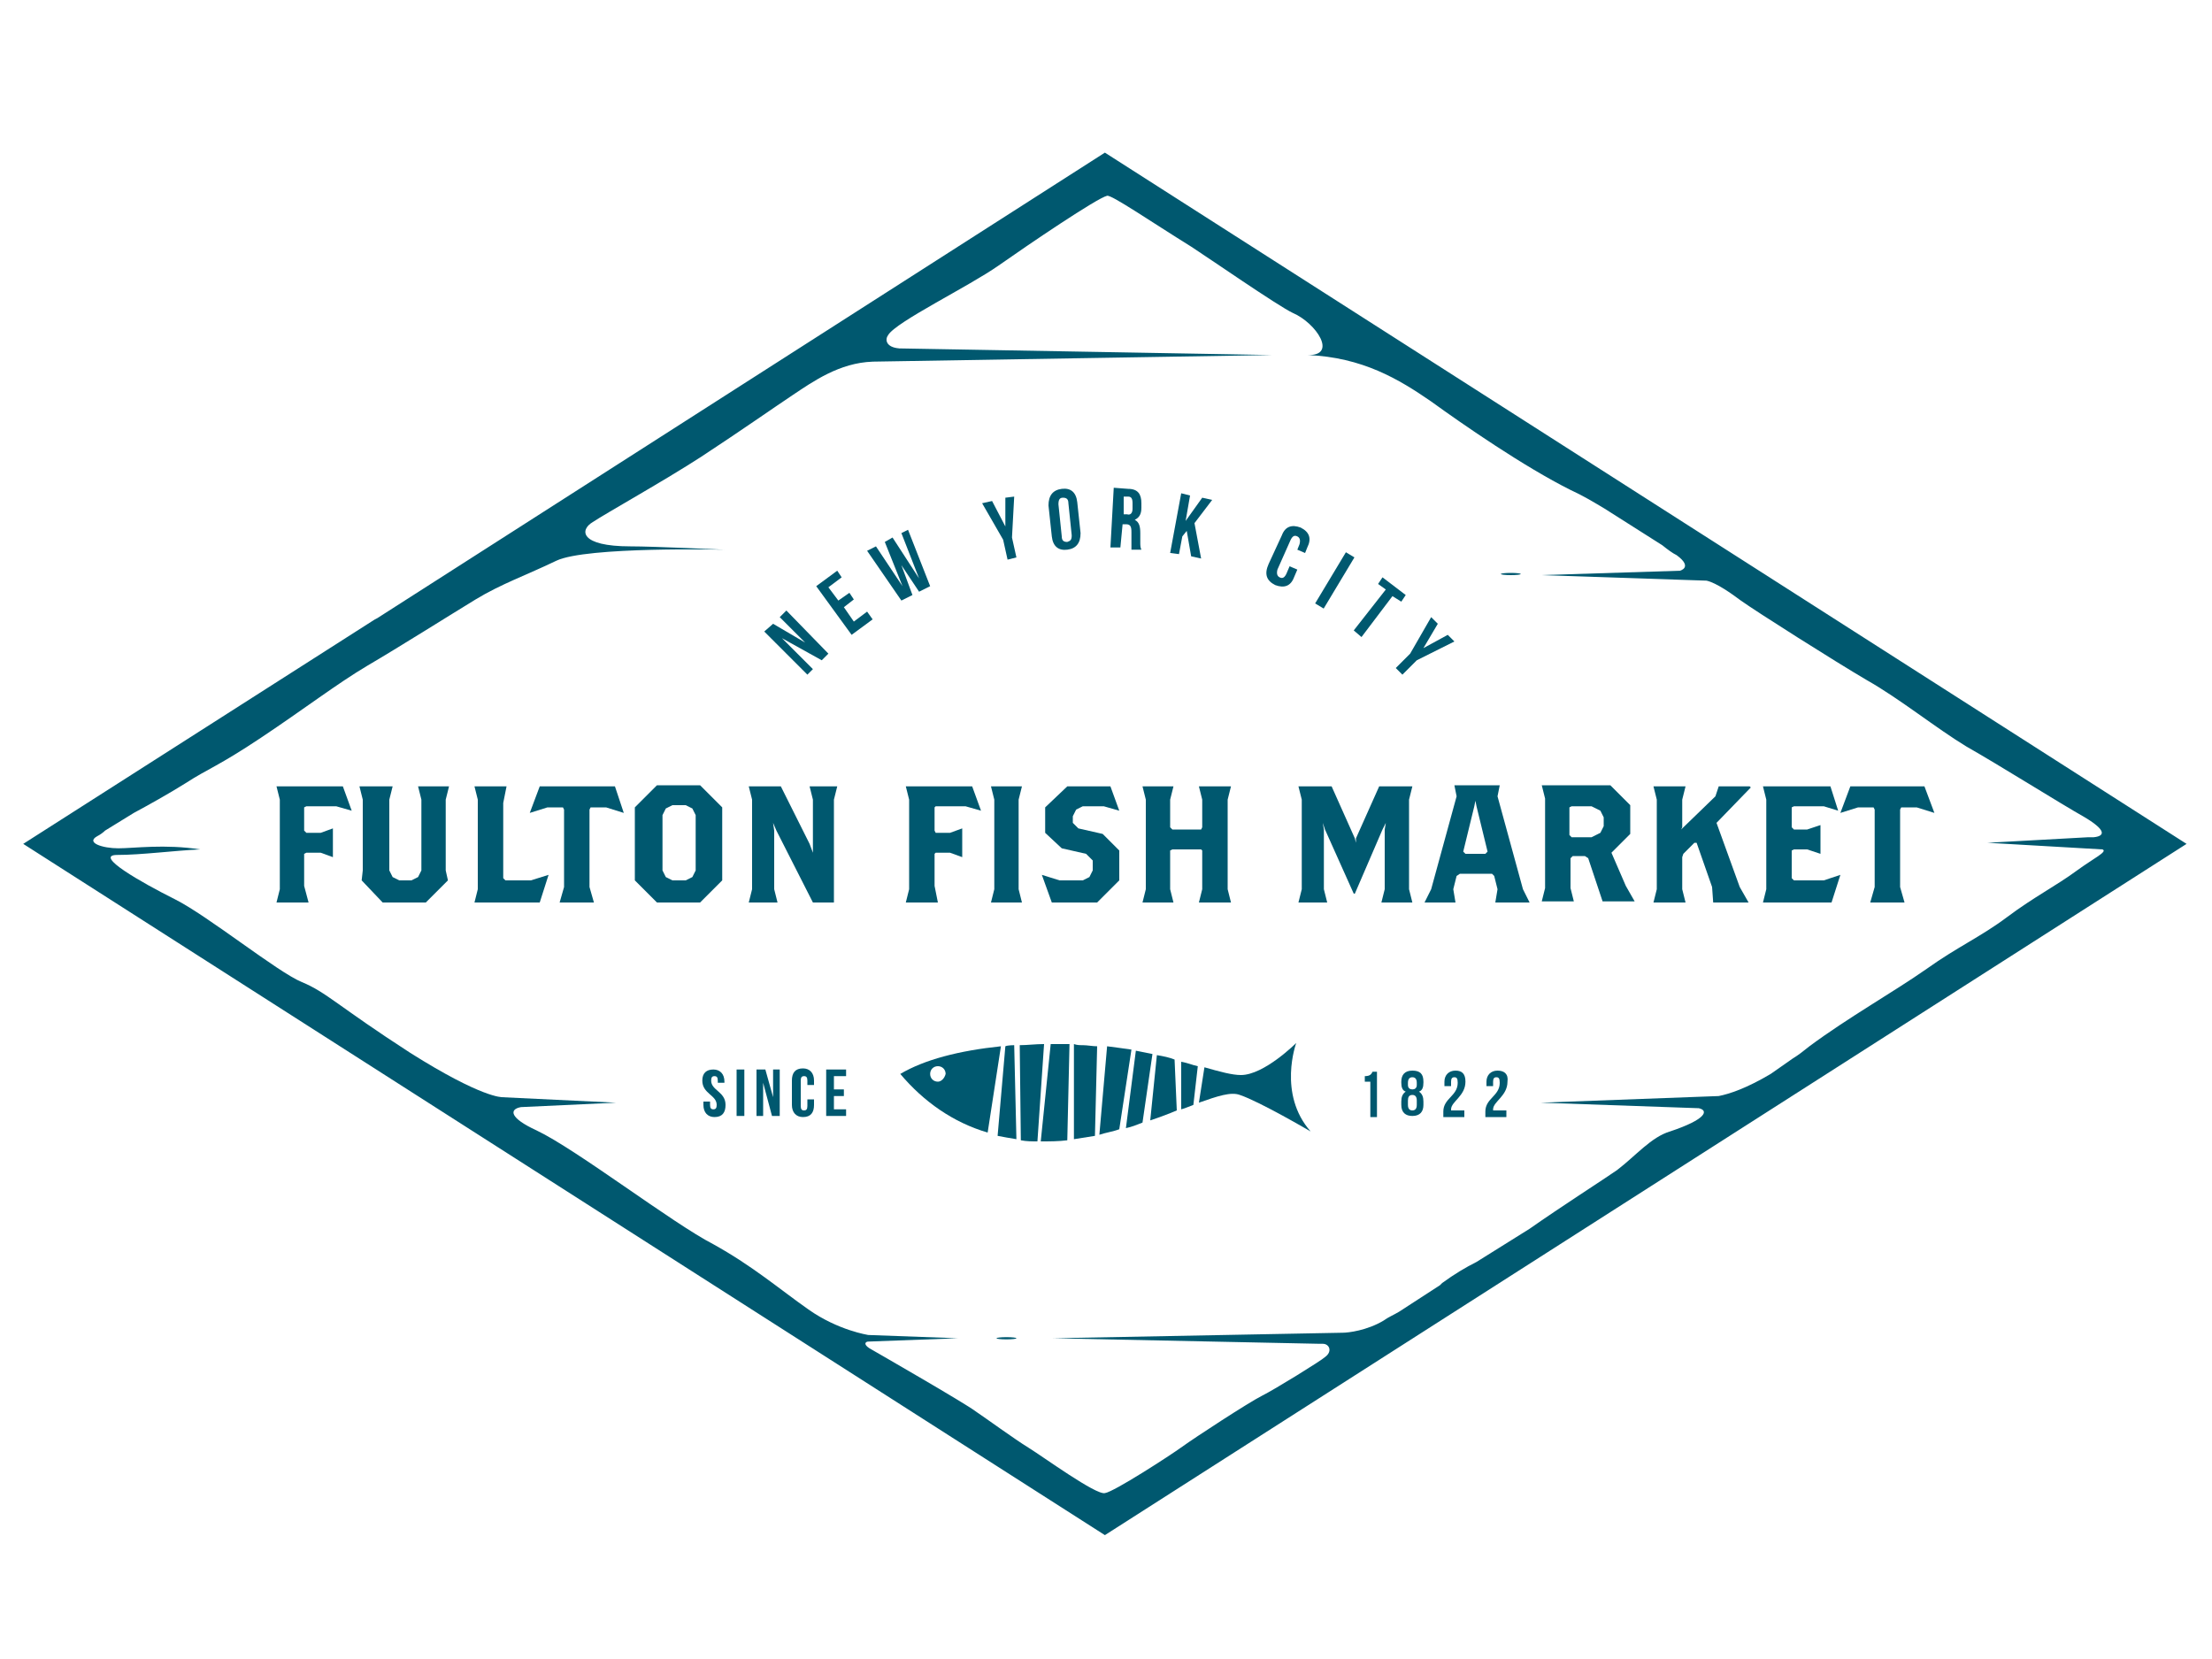 <?xml version="1.0" encoding="utf-8"?>
<!-- Generator: Adobe Illustrator 18.1.1, SVG Export Plug-In . SVG Version: 6.00 Build 0)  -->
<svg version="1.1" id="Layer_1" xmlns="http://www.w3.org/2000/svg" xmlns:xlink="http://www.w3.org/1999/xlink" x="0px" y="0px"
	 viewBox="0 0 200 150" enable-background="new 0 0 200 150" xml:space="preserve">
<g>
	<path fill="#00586F" d="M99.9,13.8L34.1,55.9L33.9,56L2.1,76.3l97.8,62.5l97.8-62.5L99.9,13.8z M160.1,97.1c-2.2,1.3-3.7,1.8-4.7,2
		l-16.1,0.6l14.3,0.5c0.9,0.2,0.7,1-2.6,2.1c-1.7,0.5-3.1,2.2-4.8,3.5c-1,0.7-5.2,3.4-7.9,5.3l-4.8,3c-1,0.5-2,1.1-3.1,1.9
		c-0.1,0.1-0.1,0.1-0.2,0.2l-3.7,2.4c-0.5,0.3-1,0.5-1.4,0.8c-1.5,0.9-3.2,1.1-3.7,1.1L95.2,121l24.1,0.5c0.1,0,0.1,0,0.3,0
		c0.6,0,0.9,0.7,0.2,1.2c-0.3,0.3-4.5,2.9-5.7,3.5c-1.2,0.6-6.1,3.8-7.2,4.6c-1.1,0.8-6.2,4.1-7,4.2c-0.8,0.2-5.6-3.3-6.9-4.1
		c-1.3-0.8-3.9-2.7-4.8-3.3c-0.9-0.7-8.9-5.3-9.6-5.7c-0.6-0.4-0.3-0.6-0.1-0.6l8.1-0.3l-8.2-0.3l0.1,0c0,0-2.7-0.4-5.4-2.3
		c-2.7-1.9-5-3.9-8.6-5.9c-3.7-1.9-12.4-8.6-16-10.3c-2.4-1.1-2.5-1.9-1.4-2.1l8.6-0.4l-10.4-0.5l0.1,0c0,0-1.8,0.1-8.3-4
		c-6.5-4.2-7.6-5.5-9.8-6.4c-2.2-0.9-8.5-6-11.5-7.5c-3-1.5-7.4-4-5.2-4c2.2,0,5.2-0.4,7.5-0.5c-3.2-0.5-6-0.1-7.4-0.1
		c-1.4,0-3-0.5-1.9-1.1c0.2-0.1,0.5-0.3,0.7-0.5l2.6-1.6c1.3-0.7,3.1-1.7,4.7-2.7c2-1.3,2.9-1.5,6.8-4.1c3.9-2.6,6.9-4.9,9.6-6.5
		c2.9-1.7,7.5-4.6,9.8-6c2.3-1.4,4.6-2.2,7.3-3.5c2.7-1.3,15.2-1,15.2-1s-6.3-0.3-8.5-0.3c-4.6,0-4.6-1.5-3.4-2.2
		c1.2-0.8,6.4-3.7,9.8-5.9c3.8-2.5,6.5-4.4,8.3-5.6c1.8-1.2,4.2-2.9,7.2-3c0,0,0,0-0.1,0l36.2-0.6l-33.8-0.6c0,0,0.1,0,0.1,0
		c-1.2-0.1-1.3-0.8-1-1.2c0.7-1.2,7.3-4.4,10-6.3c2.7-1.9,8.9-6.1,9.8-6.3c0.4-0.1,3.9,2.3,7.6,4.6c1.4,0.9,7.9,5.4,9.2,6
		c2.1,0.9,4.1,3.9,1.3,3.8c5,0.2,8.3,2.2,11.2,4.2c2.9,2.1,8.4,5.9,12.6,8c1.1,0.5,2.1,1.1,3.1,1.7l5.2,3.3c0.5,0.4,0.9,0.7,1.3,0.9
		c1.5,1.1,0.3,1.4,0.3,1.4l0.1,0L139.3,52l15,0.5c0.9,0.2,2.3,1.2,3.1,1.8c1.4,1,8.5,5.5,11.4,7.2c3,1.7,6.2,4.3,9,6
		c3,1.7,8.4,5.1,10.7,6.4c2,1.2,1.8,1.7,0.8,1.8l-0.4,0c0,0-0.1,0-0.1,0l0,0l-9.1,0.5l10.4,0.6c0.5,0.2-0.8,0.8-2.3,1.9
		c-1.9,1.4-3.9,2.4-6.3,4.2c-2.4,1.8-4.5,2.7-7.3,4.7c-3,2.1-7.1,4.4-10.6,7c-0.5,0.4-1,0.8-1.5,1.1L160.1,97.1z"/>
	<polygon fill="#00586F" points="25,71.1 25.3,72.3 25.3,80.4 25,81.6 27.9,81.6 27.5,80.1 27.5,77.2 27.7,77.1 29,77.1 30.1,77.5 
		30.1,74.9 29,75.3 27.7,75.3 27.5,75.1 27.5,73 27.7,72.9 30.4,72.9 31.8,73.3 31,71.1 	"/>
	<polygon fill="#00586F" points="40.6,71.1 37.8,71.1 38.1,72.3 38.1,78.7 37.8,79.3 37.2,79.6 36.1,79.6 35.5,79.3 35.2,78.7 
		35.2,72.3 35.5,71.1 32.5,71.1 32.8,72.3 32.8,78.7 32.7,79.6 34.6,81.6 38.5,81.6 40.5,79.6 40.3,78.7 40.3,72.3 	"/>
	<polygon fill="#00586F" points="45.7,79.6 45.5,79.4 45.5,72.6 45.8,71.1 42.9,71.1 43.2,72.3 43.2,80.4 42.9,81.6 48.8,81.6 
		49.6,79.1 48,79.6 	"/>
	<polygon fill="#00586F" points="48.8,71.1 47.9,73.5 49.5,73 50.9,73 51,73.2 51,80.2 50.6,81.6 53.7,81.6 53.3,80.2 53.3,73.2 
		53.4,73 54.8,73 56.4,73.5 55.6,71.1 	"/>
	<path fill="#00586F" d="M65.3,73l-2-2h-3.9l-2,2v6.6l2,2h3.9l2-2V73z M62.9,78.7l-0.3,0.6L62,79.6h-1.2l-0.6-0.3l-0.3-0.6v-5
		l0.3-0.6l0.6-0.3H62l0.6,0.3l0.3,0.6V78.7z"/>
	<polygon fill="#00586F" points="73.5,72.3 73.5,76.3 73.5,77.1 73.2,76.3 70.6,71.1 67.7,71.1 68,72.3 68,80.4 67.7,81.6 
		70.3,81.6 70,80.4 70,75.1 69.9,74.4 70.2,75.1 73.5,81.6 75.4,81.6 75.4,72.3 75.7,71.1 73.2,71.1 	"/>
	<polygon fill="#00586F" points="82.2,72.3 82.2,80.4 81.9,81.6 84.8,81.6 84.5,80.1 84.5,77.2 84.6,77.1 85.9,77.1 87,77.5 
		87,74.9 85.9,75.3 84.6,75.3 84.5,75.1 84.5,73 84.6,72.9 87.3,72.9 88.7,73.3 87.9,71.1 81.9,71.1 	"/>
	<polygon fill="#00586F" points="92.4,71.1 89.6,71.1 89.9,72.3 89.9,80.4 89.6,81.6 92.4,81.6 92.1,80.4 92.1,72.3 	"/>
	<polygon fill="#00586F" points="98.5,79.3 97.9,79.6 95.8,79.6 94.2,79.1 95.1,81.6 99.2,81.6 101.2,79.6 101.2,76.9 99.7,75.4 
		97.5,74.9 97,74.4 97,73.8 97.3,73.2 97.9,72.9 99.8,72.9 101.2,73.3 100.4,71.1 96.5,71.1 94.5,73 94.5,75.3 96,76.7 98.2,77.2 
		98.8,77.8 98.8,78.7 	"/>
	<polygon fill="#00586F" points="103.3,81.6 106.1,81.6 105.8,80.4 105.8,76.9 106,76.8 108.6,76.8 108.7,76.9 108.7,80.4 
		108.4,81.6 111.3,81.6 111,80.4 111,72.3 111.3,71.1 108.4,71.1 108.7,72.3 108.7,74.8 108.6,75 106,75 105.8,74.8 105.8,72.3 
		106.1,71.1 103.3,71.1 103.6,72.3 103.6,80.4 	"/>
	<polygon fill="#00586F" points="127.4,80.4 127.4,72.3 127.7,71.1 124.7,71.1 122.6,75.8 122.6,76.2 122.5,75.8 120.4,71.1 
		117.4,71.1 117.7,72.3 117.7,80.4 117.4,81.6 120,81.6 119.7,80.4 119.7,75 119.6,74.4 119.8,75 122.4,80.8 122.5,80.8 125,75 
		125.3,74.4 125.2,75 125.2,80.4 124.9,81.6 127.7,81.6 	"/>
	<path fill="#00586F" d="M135.4,72l0.2-1h-4.1l0.2,1l-2.3,8.4l-0.6,1.2h2.8l-0.2-1.2l0.3-1.2L132,79h2.9l0.2,0.2l0.3,1.2l-0.2,1.2
		h3.1l-0.6-1.2L135.4,72z M134.3,77.2h-1.8l-0.2-0.2l1-4.1l0.1-0.5l0.1,0.5l1,4.1L134.3,77.2z"/>
	<path fill="#00586F" d="M145.7,77.1l1.7-1.7v-2.6l-1.8-1.8h-6.2l0.3,1.2v8.1l-0.3,1.2h2.9l-0.3-1.2v-2.7l0.2-0.2h1.1l0.3,0.2
		l1.3,3.9h2.9l-0.8-1.4L145.7,77.1z M145,74.7l-0.3,0.6l-0.8,0.4h-1.8l-0.2-0.2V73l0.2-0.1h1.8l0.8,0.4l0.3,0.6V74.7z"/>
	<polygon fill="#00586F" points="158.2,71.1 155.4,71.1 155.1,72 152,75 152.1,74.8 152.1,72.3 152.4,71.1 149.5,71.1 149.8,72.3 
		149.8,80.4 149.5,81.6 152.4,81.6 152.1,80.4 152.1,77.5 152.2,77.2 153.2,76.2 153.4,76.2 154.8,80.2 154.9,81.6 158.1,81.6 
		157.3,80.2 155.2,74.4 158.3,71.2 	"/>
	<polygon fill="#00586F" points="159.4,81.6 165.6,81.6 166.4,79.1 164.9,79.6 162.2,79.6 162,79.4 162,76.9 162.2,76.8 163.4,76.8 
		164.6,77.2 164.6,74.6 163.4,75 162.2,75 162,74.8 162,73 162.2,72.9 164.9,72.9 166.2,73.3 165.5,71.1 159.4,71.1 159.7,72.3 
		159.7,80.4 	"/>
	<polygon fill="#00586F" points="169.4,73 169.5,73.2 169.5,80.2 169.1,81.6 172.2,81.6 171.8,80.2 171.8,73.2 171.9,73 173.3,73 
		174.9,73.5 174,71.1 167.3,71.1 166.4,73.5 168,73 	"/>
	<g>
		<path fill="#00586F" d="M81.4,97.1c2.1,2.5,4.8,4.4,7.9,5.3l1.2-7.8C86.7,95,83.6,95.8,81.4,97.1z M84.8,97.8
			c-0.4,0-0.7-0.3-0.7-0.7c0-0.4,0.3-0.7,0.7-0.7c0.4,0,0.7,0.3,0.7,0.7C85.4,97.5,85.1,97.8,84.8,97.8z"/>
		<path fill="#00586F" d="M90.2,102.7c0.5,0.1,1.1,0.2,1.7,0.3l-0.2-8.5c0,0-0.6,0-0.8,0.1L90.2,102.7z"/>
		<path fill="#00586F" d="M92.2,94.5l0.1,8.6c0.5,0.1,1,0.1,1.5,0.1l0.6-8.8C93.6,94.4,92.9,94.5,92.2,94.5z"/>
		<path fill="#00586F" d="M95,94.4l-0.9,8.8c0.8,0,1.6,0,2.4-0.1l0.2-8.7C96.1,94.4,95,94.4,95,94.4z"/>
		<path fill="#00586F" d="M97.1,94.4l0,8.6c0,0,1.3-0.2,1.9-0.3l0.2-8.1c-0.4,0-0.9-0.1-1.3-0.1C97.6,94.5,97.4,94.5,97.1,94.4z"/>
		<path fill="#00586F" d="M100.1,94.6l-0.7,8c0.6-0.2,1.3-0.3,1.8-0.5l1.1-7.2C101.6,94.8,100.9,94.7,100.1,94.6z"/>
		<path fill="#00586F" d="M102.7,95l-0.9,7c0.5-0.1,1-0.3,1.5-0.5l0.9-6.2C103.7,95.2,103.2,95.1,102.7,95z"/>
		<path fill="#00586F" d="M104.6,95.4l-0.6,5.9c0.9-0.3,1.7-0.6,2.4-0.9l-0.2-4.6C105.7,95.6,105.2,95.5,104.6,95.4z"/>
		<path fill="#00586F" d="M106.8,100.3c0.4-0.1,0.8-0.3,1.1-0.4l0.4-3.5c-0.5-0.1-0.9-0.3-1.5-0.4L106.8,100.3z"/>
		<path fill="#00586F" d="M117.2,94.3c0,0-2.9,2.9-5,2.9c-0.8,0-1.9-0.3-3.3-0.7l-0.5,3.2c1.7-0.6,2.9-1,3.7-0.7
			c1.8,0.6,6.4,3.3,6.4,3.3C115.5,98.9,117.2,94.3,117.2,94.3z"/>
	</g>
	<polygon fill="#00586F" points="73.5,60.5 70.7,57.7 74.3,59.7 74.9,59.1 71.1,55.2 70.5,55.8 72.8,58.1 69.9,56.4 69.1,57.1 
		73,61 	"/>
	<polygon fill="#00586F" points="77.2,56.2 76.3,54.9 77.2,54.2 76.8,53.6 75.8,54.3 74.9,53.1 76.1,52.2 75.7,51.6 73.8,53 
		77,57.4 78.9,56 78.4,55.3 	"/>
	<polygon fill="#00586F" points="82.5,53.8 81.5,51.1 83.1,53.5 84.1,53 82.1,47.9 81.5,48.2 83.1,52.3 80.7,48.6 80,49 81.6,53 
		79.2,49.4 78.4,49.8 81.5,54.3 	"/>
	<polygon fill="#00586F" points="91.1,50.6 91.9,50.4 91.5,48.6 91.7,44.9 90.9,45 90.9,47.6 89.7,45.3 88.8,45.5 90.7,48.8 	"/>
	<path fill="#00586F" d="M95.1,48.5c0.1,0.9,0.6,1.3,1.4,1.2c0.8-0.1,1.2-0.6,1.2-1.5l-0.3-2.8c-0.1-0.9-0.6-1.3-1.4-1.2
		c-0.8,0.1-1.2,0.6-1.2,1.5L95.1,48.5z M96.1,45c0.3,0,0.5,0.1,0.5,0.5l0.3,2.9c0,0.4-0.1,0.5-0.4,0.6c-0.3,0-0.5-0.1-0.5-0.5
		l-0.3-2.9C95.7,45.2,95.8,45,96.1,45z"/>
	<path fill="#00586F" d="M101.5,47.4l0.3,0c0.4,0,0.5,0.2,0.5,0.7l0,0.9c0,0.4,0,0.5,0,0.7l0.9,0c-0.1-0.2-0.1-0.4-0.1-0.7l0-0.8
		c0-0.6-0.1-1-0.5-1.2c0.4-0.2,0.6-0.5,0.6-1.1l0-0.4c0-0.8-0.3-1.3-1.2-1.3l-1.3-0.1l-0.3,5.4l0.9,0L101.5,47.4z M101.6,44.9l0.4,0
		c0.3,0,0.4,0.2,0.4,0.6l0,0.5c0,0.4-0.2,0.6-0.5,0.5l-0.3,0L101.6,44.9z"/>
	<polygon fill="#00586F" points="106.9,48.5 107.3,48 107.7,50.3 108.6,50.5 108,47.3 109.6,45.2 108.7,45 107.2,47.1 107.6,44.8 
		106.8,44.6 105.8,50 106.6,50.1 	"/>
	<path fill="#00586F" d="M115.3,52.9c0.8,0.3,1.4,0.1,1.7-0.7l0.3-0.7l-0.7-0.3l-0.3,0.7c-0.2,0.4-0.4,0.4-0.6,0.3
		c-0.2-0.1-0.3-0.3-0.2-0.7l1.2-2.7c0.2-0.4,0.4-0.4,0.6-0.3s0.3,0.3,0.2,0.7l-0.2,0.5l0.7,0.3l0.2-0.5c0.4-0.8,0.2-1.4-0.6-1.8
		c-0.8-0.3-1.4-0.1-1.7,0.7l-1.2,2.6C114.3,51.9,114.5,52.5,115.3,52.9z"/>
	
		<rect x="120.2" y="49.8" transform="matrix(0.857 0.515 -0.515 0.857 44.326 -54.649)" fill="#00586F" width="0.9" height="5.4"/>
	<polygon fill="#00586F" points="123.1,57.6 125.9,53.9 126.7,54.4 127.1,53.8 125,52.2 124.6,52.8 125.3,53.3 122.4,57 	"/>
	<polygon fill="#00586F" points="126.8,61 128.1,59.7 131.5,58 130.9,57.4 128.7,58.6 130,56.4 129.4,55.8 127.5,59.1 126.2,60.4 	
		"/>
	<ellipse fill="#00586F" cx="91" cy="121" rx="0.9" ry="0.1"/>
	<ellipse fill="#00586F" cx="136.6" cy="51.9" rx="0.9" ry="0.1"/>
	<g>
		<g>
			<path fill="#00586F" d="M123.4,97.3v0.5h0.5v3.2h0.6v-4.1h-0.4C124,97.1,123.9,97.3,123.4,97.3z"/>
			<path fill="#00586F" d="M127.7,96.8c-0.7,0-1,0.4-1,1v0.1c0,0.4,0.1,0.7,0.4,0.8c-0.3,0.2-0.4,0.5-0.4,0.9v0.3c0,0.7,0.4,1,1,1
				c0.7,0,1-0.4,1-1v-0.3c0-0.4-0.1-0.7-0.4-0.9c0.3-0.1,0.4-0.4,0.4-0.8v-0.1C128.7,97.1,128.4,96.8,127.7,96.8z M128.1,99.9
				c0,0.4-0.2,0.5-0.4,0.5c-0.2,0-0.4-0.1-0.4-0.5v-0.4c0-0.3,0.1-0.5,0.4-0.5c0.2,0,0.4,0.1,0.4,0.5V99.9z M128.1,98.1
				c0,0.3-0.2,0.4-0.4,0.4c-0.2,0-0.4-0.1-0.4-0.4v-0.2c0-0.4,0.2-0.5,0.4-0.5c0.2,0,0.4,0.1,0.4,0.5V98.1z"/>
			<path fill="#00586F" d="M131.6,96.8c-0.6,0-1,0.4-1,1v0.4h0.6v-0.4c0-0.3,0.1-0.4,0.3-0.4c0.2,0,0.3,0.1,0.3,0.5
				c0,1.2-1.3,1.4-1.3,2.6v0.5h1.9v-0.6h-1.2c0,0,0-0.1,0-0.1c0-0.7,1.3-1.2,1.3-2.5C132.5,97.1,132.2,96.8,131.6,96.8z"/>
			<path fill="#00586F" d="M135.4,96.8c-0.6,0-1,0.4-1,1v0.4h0.6v-0.4c0-0.3,0.1-0.4,0.3-0.4c0.2,0,0.3,0.1,0.3,0.5
				c0,1.2-1.3,1.4-1.3,2.6v0.5h1.9v-0.6h-1.2c0,0,0-0.1,0-0.1c0-0.7,1.3-1.2,1.3-2.5C136.4,97.1,136,96.8,135.4,96.8z"/>
		</g>
		<g>
			<path fill="#00586F" d="M64.5,96.7c0.6,0,1,0.4,1,1.1v0.1h-0.6v-0.2c0-0.3-0.1-0.4-0.3-0.4c-0.2,0-0.3,0.1-0.3,0.4
				c0,0.9,1.3,1,1.3,2.2c0,0.7-0.3,1.1-1,1.1c-0.6,0-1-0.4-1-1.1v-0.3h0.6v0.3c0,0.3,0.1,0.4,0.3,0.4c0.2,0,0.3-0.1,0.3-0.4
				c0-0.9-1.3-1-1.3-2.2C63.5,97,63.9,96.7,64.5,96.7z"/>
			<path fill="#00586F" d="M66.6,96.7h0.7v4.2h-0.7V96.7z"/>
			<path fill="#00586F" d="M69,97.9v3h-0.6v-4.2h0.8l0.7,2.5v-2.5h0.6v4.2h-0.7L69,97.9z"/>
			<path fill="#00586F" d="M73.6,99.3v0.6c0,0.7-0.3,1.1-1,1.1c-0.6,0-1-0.4-1-1.1v-2.2c0-0.7,0.3-1.1,1-1.1c0.6,0,1,0.4,1,1.1v0.4
				H73v-0.4c0-0.3-0.1-0.4-0.3-0.4c-0.2,0-0.3,0.1-0.3,0.4v2.3c0,0.3,0.1,0.4,0.3,0.4c0.2,0,0.3-0.1,0.3-0.4v-0.6H73.6z"/>
			<path fill="#00586F" d="M75.4,98.5h0.9v0.6h-0.9v1.2h1.1v0.6h-1.8v-4.2h1.8v0.6h-1.1V98.5z"/>
		</g>
	</g>
</g>
</svg>
